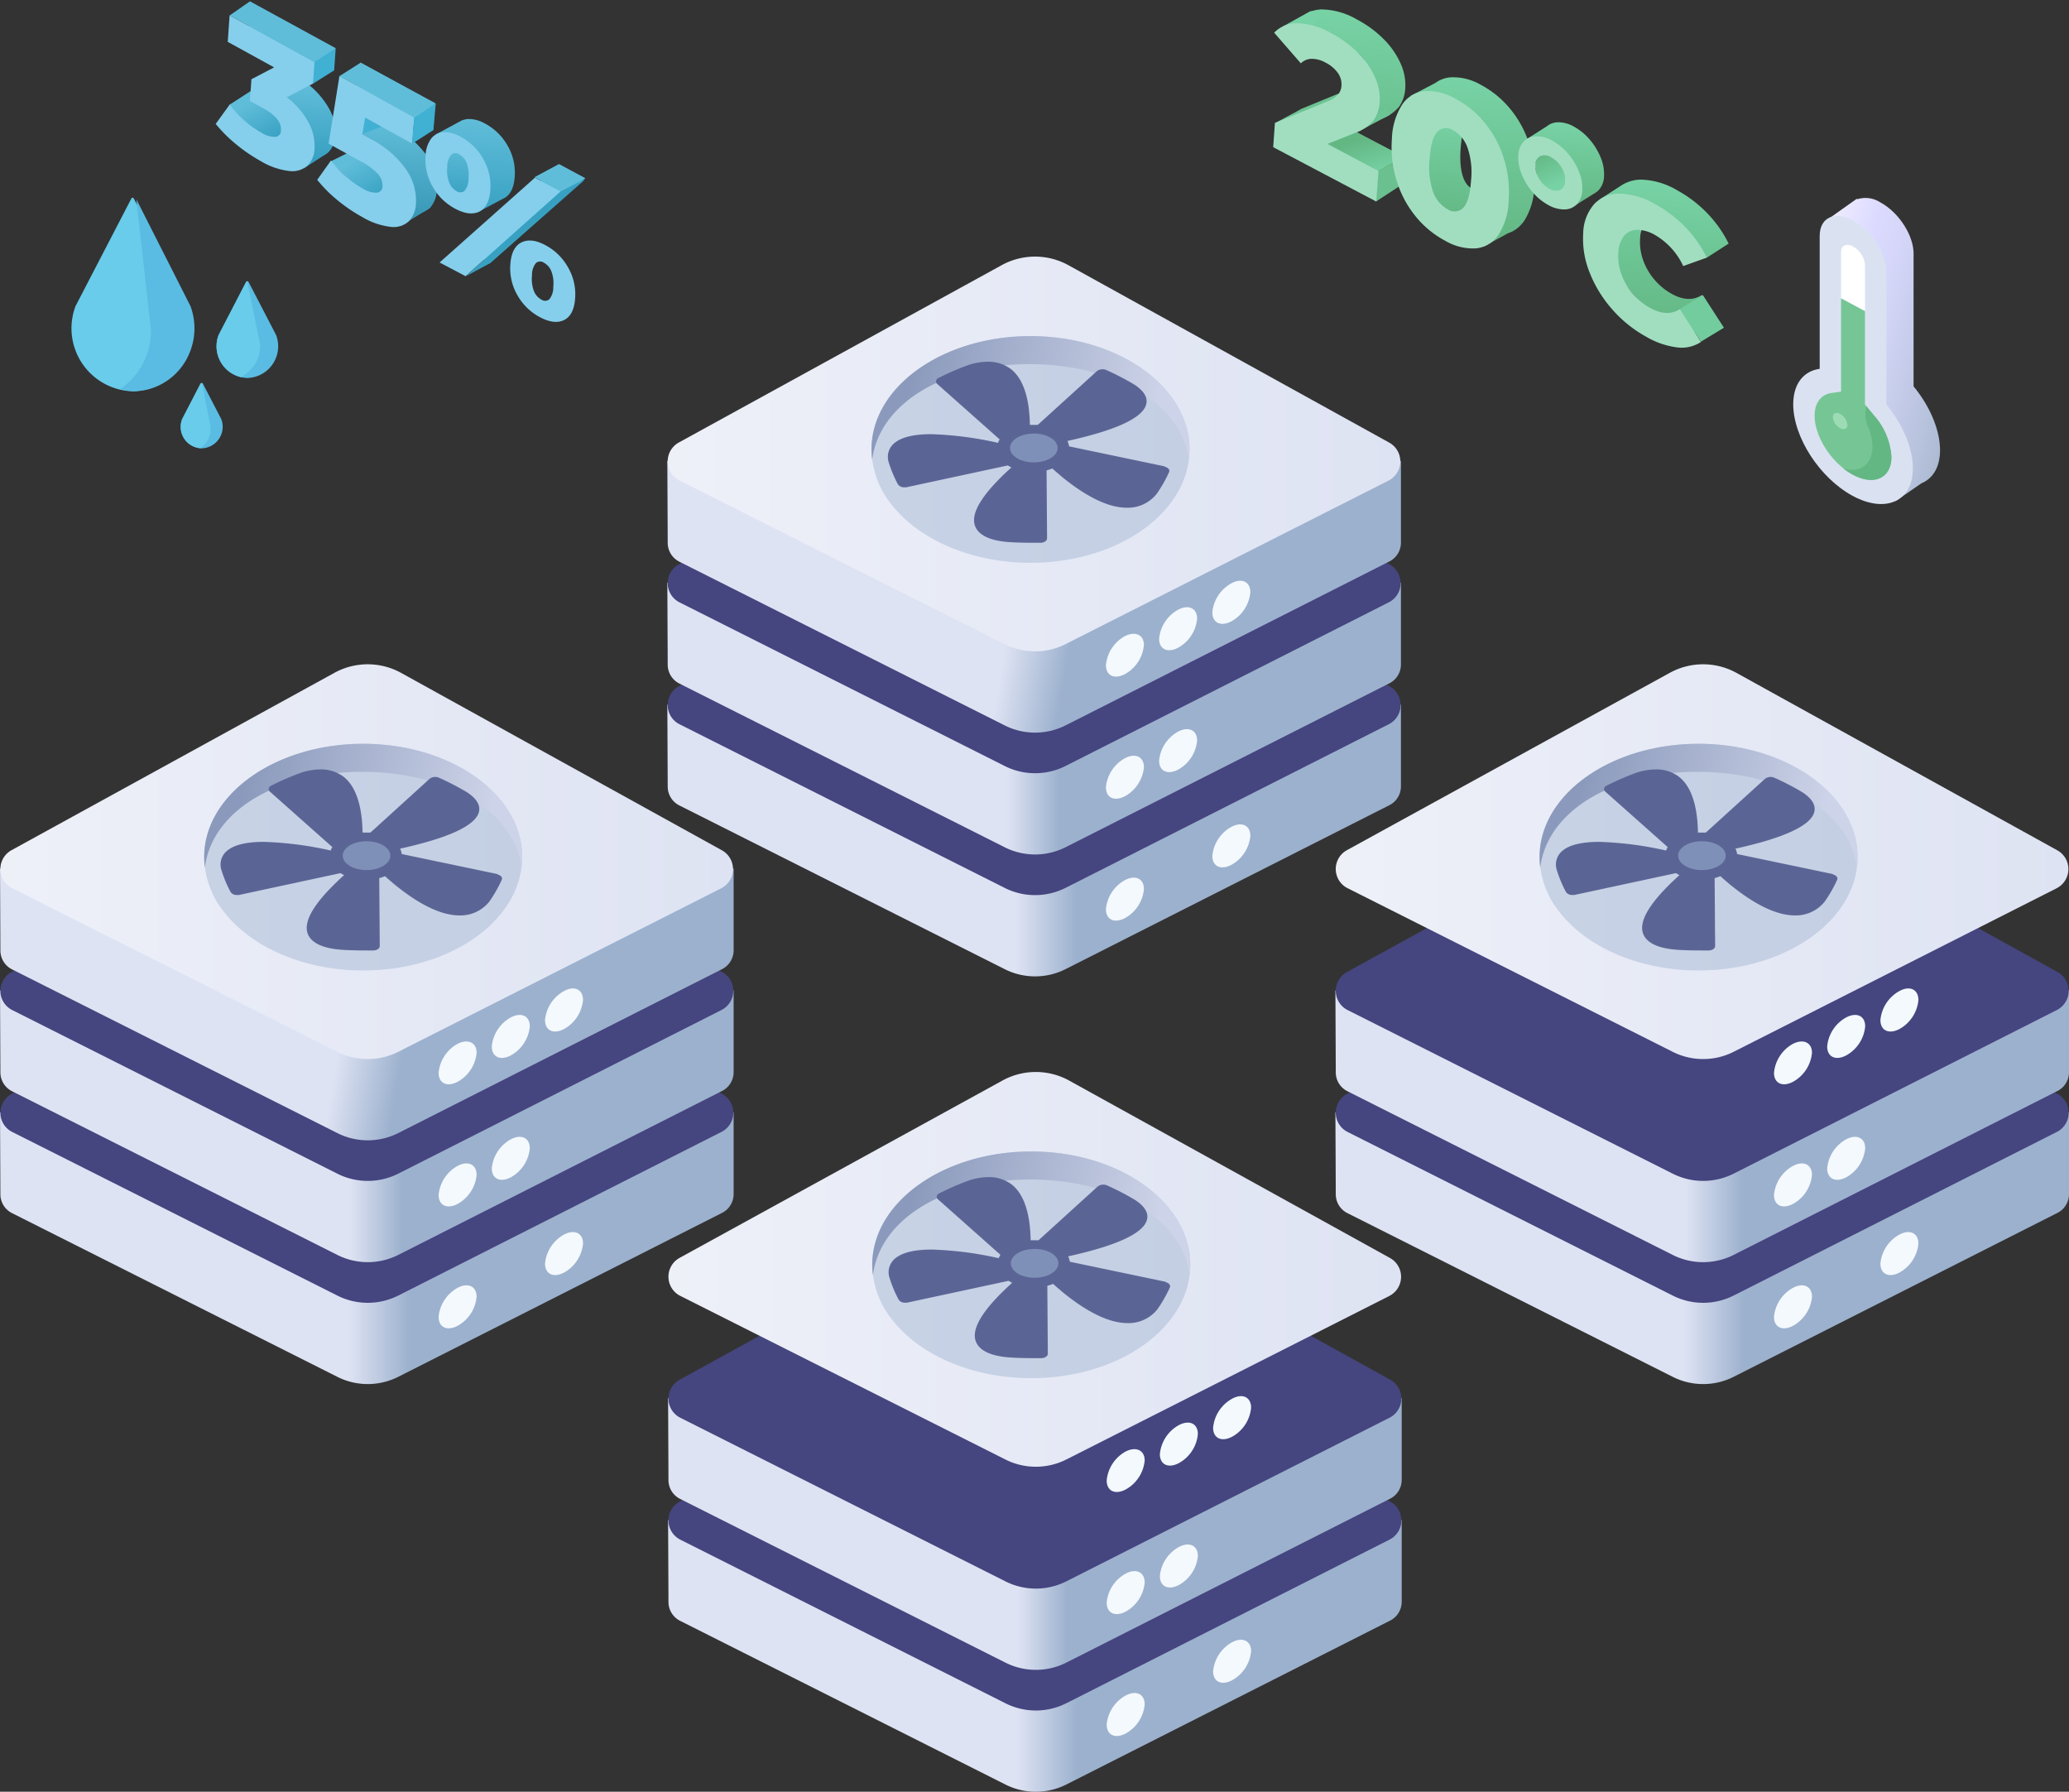 <svg xmlns="http://www.w3.org/2000/svg" xmlns:xlink="http://www.w3.org/1999/xlink" viewBox="0 0 420.746 364.315">
  <rect x="0" y="0" width="420.746" height="364.315" fill="#333333" stroke="none"/>
  <defs>
    <style>
      .cls-1 {
        fill: url(#linear-gradient);
      }

      .cls-2 {
        fill: #45457f;
      }

      .cls-3 {
        fill: url(#linear-gradient-2);
      }

      .cls-4 {
        fill: url(#linear-gradient-3);
      }

      .cls-5 {
        fill: url(#linear-gradient-4);
      }

      .cls-6 {
        fill: #f4f9fd;
      }

      .cls-7 {
        fill: #a7b8d5;
        opacity: 0.5;
      }

      .cls-8 {
        fill: url(#linear-gradient-5);
      }

      .cls-9 {
        fill: #5b6595;
      }

      .cls-10 {
        fill: #7f90b8;
      }

      .cls-11 {
        fill: url(#linear-gradient-7);
      }

      .cls-12 {
        fill: url(#linear-gradient-12);
      }

      .cls-13 {
        fill: url(#linear-gradient-17);
      }

      .cls-14 {
        fill: url(#linear-gradient-21);
      }

      .cls-15 {
        fill: #dae2f2;
      }

      .cls-16 {
        fill: #76c695;
      }

      .cls-17 {
        fill: #63b783;
      }

      .cls-18 {
        fill: #fff;
      }

      .cls-19 {
        fill: #9ddbb5;
      }

      .cls-20 {
        fill: url(#linear-gradient-22);
      }

      .cls-21 {
        fill: #77d2a5;
      }

      .cls-22 {
        fill: #6dc494;
      }

      .cls-23 {
        fill: #6ac08e;
      }

      .cls-24 {
        fill: url(#linear-gradient-24);
      }

      .cls-25 {
        fill: #a1dec0;
      }

      .cls-26 {
        fill: url(#linear-gradient-28);
      }

      .cls-27 {
        fill: #73cc9e;
      }

      .cls-28 {
        fill: #68ccea;
      }

      .cls-29 {
        fill: #5abce2;
      }

      .cls-30 {
        fill: #40b0d3;
      }

      .cls-31 {
        fill: url(#linear-gradient-29);
      }

      .cls-32 {
        fill: url(#linear-gradient-30);
      }

      .cls-33 {
        fill: url(#linear-gradient-31);
      }

      .cls-34 {
        fill: url(#linear-gradient-32);
      }

      .cls-35 {
        fill: #85cfec;
      }

      .cls-36 {
        fill: #60bdd9;
      }

      .cls-37 {
        fill: url(#linear-gradient-33);
      }

      .cls-38 {
        fill: #38a1c2;
      }
    </style>
    <linearGradient id="linear-gradient" x1="0.558" y1="1" x2="0.475" y2="1" gradientUnits="objectBoundingBox">
      <stop offset="0" stop-color="#9cb1ce"/>
      <stop offset="1" stop-color="#dee3f3"/>
    </linearGradient>
    <linearGradient id="linear-gradient-2" x1="0.463" y1="1" x2="0.588" y2="1" gradientUnits="objectBoundingBox">
      <stop offset="0" stop-color="#dee3f3"/>
      <stop offset="0.574" stop-color="#9cb1ce"/>
      <stop offset="1" stop-color="#9cb1ce"/>
    </linearGradient>
    <linearGradient id="linear-gradient-3" x1="0.572" y1="0.531" x2="0.483" y2="0.523" xlink:href="#linear-gradient"/>
    <linearGradient id="linear-gradient-4" x1="-0.196" y1="0.5" x2="1" y2="0.5" gradientUnits="objectBoundingBox">
      <stop offset="0" stop-color="#f1f3f9"/>
      <stop offset="1" stop-color="#dee3f3"/>
    </linearGradient>
    <linearGradient id="linear-gradient-5" x1="0.9" y1="0.575" x2="0.109" y2="0.5" gradientUnits="objectBoundingBox">
      <stop offset="0" stop-color="#cdd3e8"/>
      <stop offset="1" stop-color="#8b9abc"/>
    </linearGradient>
    <linearGradient id="linear-gradient-7" x1="0.477" y1="1" x2="0.588" y2="1" gradientUnits="objectBoundingBox">
      <stop offset="0" stop-color="#dee3f3"/>
      <stop offset="0.71" stop-color="#9cb1ce"/>
      <stop offset="1" stop-color="#9cb1ce"/>
    </linearGradient>
    <linearGradient id="linear-gradient-12" x1="0.477" y1="1" x2="0.549" y2="1" gradientUnits="objectBoundingBox">
      <stop offset="0" stop-color="#dee3f3"/>
      <stop offset="1" stop-color="#9cb1ce"/>
    </linearGradient>
    <linearGradient id="linear-gradient-17" x1="0.477" y1="1" x2="0.588" y2="1" gradientUnits="objectBoundingBox">
      <stop offset="0" stop-color="#dee3f3"/>
      <stop offset="0.61" stop-color="#9cb1ce"/>
      <stop offset="1" stop-color="#9cb1ce"/>
    </linearGradient>
    <linearGradient id="linear-gradient-21" x1="-0.088" y1="0.092" x2="1.088" y2="0.896" gradientUnits="objectBoundingBox">
      <stop offset="0" stop-color="#f6f2ff"/>
      <stop offset="0.31" stop-color="#dcdbff"/>
      <stop offset="0.5" stop-color="#d2d4f6"/>
      <stop offset="0.82" stop-color="#b7c2dc"/>
      <stop offset="1" stop-color="#a6b6cc"/>
    </linearGradient>
    <linearGradient id="linear-gradient-22" x1="0.5" x2="0.5" y2="1" gradientUnits="objectBoundingBox">
      <stop offset="0" stop-color="#77d2a5"/>
      <stop offset="1" stop-color="#63b783"/>
    </linearGradient>
    <linearGradient id="linear-gradient-24" x1="0.825" y1="1" x2="0.293" y2="0.336" xlink:href="#linear-gradient-22"/>
    <linearGradient id="linear-gradient-28" y1="0.722" x2="0.193" y2="0" xlink:href="#linear-gradient-22"/>
    <linearGradient id="linear-gradient-29" x1="0.274" y1="0.296" x2="0.841" y2="1" gradientUnits="objectBoundingBox">
      <stop offset="0" stop-color="#60bdd9"/>
      <stop offset="1" stop-color="#38a1c2"/>
    </linearGradient>
    <linearGradient id="linear-gradient-30" x1="0.5" x2="0.5" y2="1" gradientUnits="objectBoundingBox">
      <stop offset="0" stop-color="#60bdd9"/>
      <stop offset="1" stop-color="#329cbe"/>
    </linearGradient>
    <linearGradient id="linear-gradient-31" x1="0.262" y1="0.327" x2="0.872" y2="1" xlink:href="#linear-gradient-29"/>
    <linearGradient id="linear-gradient-32" x1="0.5" x2="0.5" y2="1" gradientUnits="objectBoundingBox">
      <stop offset="0" stop-color="#60bdd9"/>
      <stop offset="1" stop-color="#3394b2"/>
    </linearGradient>
    <linearGradient id="linear-gradient-33" x1="0.5" y1="0" x2="0.5" y2="1" xlink:href="#linear-gradient-29"/>
  </defs>
  <g id="Иллюстрация" transform="translate(-181.035 -3773.975)">
    <g id="_1" data-name="1" transform="translate(316.739 3826.151)">
      <g id="Group_3" data-name="Group 3" transform="translate(0 0)">
        <path id="Path_66" data-name="Path 66" class="cls-1" d="M335.707,442.5,297.145,462.02,270,475.761a13.766,13.766,0,0,1-12.414,0L191.479,442.5a4.292,4.292,0,0,1-2.4-3.82c0-1.524-.075-16.663-.075-16.663l68-23.337a14.067,14.067,0,0,1,13.584,0l67.6,23.326v16.62A4.292,4.292,0,0,1,335.707,442.5Z" transform="translate(-189 -330.89)"/>
        <path id="Path_67" data-name="Path 67" class="cls-2" d="M335.7,427.1l-65.709,33.262a13.766,13.766,0,0,1-12.414,0L191.473,427.1a4.367,4.367,0,0,1-.139-7.725L257,383.279a14.067,14.067,0,0,1,13.584,0l65.258,36.084a4.367,4.367,0,0,1-.139,7.736Z" transform="translate(-188.995 -332.014)"/>
        <path id="Path_68" data-name="Path 68" class="cls-3" d="M335.707,419.4,270,452.661a13.766,13.766,0,0,1-12.414,0L191.479,419.4a4.292,4.292,0,0,1-2.4-3.82c0-1.524-.075-16.663-.075-16.663l68-23.337a14.067,14.067,0,0,1,13.584,0l67.6,23.326v16.62A4.292,4.292,0,0,1,335.707,419.4Z" transform="translate(-189 -332.576)"/>
        <path id="Path_69" data-name="Path 69" class="cls-2" d="M335.7,404l-65.709,33.262a13.766,13.766,0,0,1-12.414,0L191.473,404a4.367,4.367,0,0,1-.139-7.725L257,360.179a14.067,14.067,0,0,1,13.584,0l65.258,36.084A4.367,4.367,0,0,1,335.7,404Z" transform="translate(-188.995 -333.7)"/>
        <path id="Path_70" data-name="Path 70" class="cls-4" d="M335.707,396.309,270,429.571a13.766,13.766,0,0,1-12.414,0l-66.106-33.262a4.292,4.292,0,0,1-2.4-3.82c0-1.524-.075-16.663-.075-16.663l68-23.337a14.067,14.067,0,0,1,13.584,0l67.6,23.326v16.62a4.292,4.292,0,0,1-2.479,3.873Z" transform="translate(-189 -334.261)"/>
        <path id="Path_71" data-name="Path 71" class="cls-5" d="M335.7,380.906l-65.709,33.262a13.766,13.766,0,0,1-12.414,0l-66.106-33.262a4.367,4.367,0,0,1-.139-7.725L257,337.118a14.067,14.067,0,0,1,13.541,0L335.8,373.2a4.367,4.367,0,0,1-.1,7.7Z" transform="translate(-188.995 -335.382)"/>
      </g>
      <g id="Group_2" data-name="Group 2" transform="translate(89.196 65.909)">
        <path id="Path_72" data-name="Path 72" class="cls-6" d="M279.855,409.156a7.511,7.511,0,0,1-3.863,5.9c-2.146,1.127-3.863.311-3.863-1.824a7.511,7.511,0,0,1,3.863-5.9C278.117,406.259,279.855,407.075,279.855,409.156Z" transform="translate(-272.13 -396.075)"/>
        <path id="Path_73" data-name="Path 73" class="cls-6" d="M289.935,404.159a7.511,7.511,0,0,1-3.863,5.9c-2.146,1.127-3.863.311-3.863-1.824a7.511,7.511,0,0,1,3.863-5.9C288.208,401.208,289.935,402.013,289.935,404.159Z" transform="translate(-271.394 -396.442)"/>
        <path id="Path_74" data-name="Path 74" class="cls-6" d="M300.025,399.16a7.511,7.511,0,0,1-3.863,5.9c-2.146,1.127-3.863.311-3.863-1.824a7.511,7.511,0,0,1,3.863-5.9C298.287,396.166,300.025,397.014,300.025,399.16Z" transform="translate(-270.658 -396.808)"/>
        <path id="Path_75" data-name="Path 75" class="cls-6" d="M279.855,432.3a7.511,7.511,0,0,1-3.863,5.9c-2.146,1.127-3.863.311-3.863-1.824a7.511,7.511,0,0,1,3.863-5.9C278.117,429.348,279.855,430.163,279.855,432.3Z" transform="translate(-272.13 -394.389)"/>
        <path id="Path_76" data-name="Path 76" class="cls-6" d="M289.935,427.258a7.511,7.511,0,0,1-3.863,5.9c-2.146,1.127-3.863.311-3.863-1.824a7.511,7.511,0,0,1,3.863-5.9C288.208,424.308,289.935,425.123,289.935,427.258Z" transform="translate(-271.394 -394.756)"/>
        <path id="Path_77" data-name="Path 77" class="cls-6" d="M279.855,455.4a7.511,7.511,0,0,1-3.863,5.9c-2.146,1.127-3.863.311-3.863-1.824a7.511,7.511,0,0,1,3.863-5.9C278.117,452.448,279.855,453.263,279.855,455.4Z" transform="translate(-272.13 -392.703)"/>
        <path id="Path_78" data-name="Path 78" class="cls-6" d="M300.025,445.309a7.511,7.511,0,0,1-3.863,5.9c-2.146,1.127-3.863.311-3.863-1.824a7.511,7.511,0,0,1,3.863-5.9C298.287,442.358,300.025,443.173,300.025,445.309Z" transform="translate(-270.658 -393.439)"/>
      </g>
      <g id="Group_1" data-name="Group 1" transform="translate(41.514 16.161)">
        <path id="Path_96" data-name="Path 96" class="cls-7" d="M100.927,35.7c0,5.336-2.549,10.253-6.819,14.162-5.916,5.412-15.142,8.883-25.509,8.883-12.193,0-22.827-4.813-28.315-11.917A18.071,18.071,0,0,1,36.27,35.7c0-12.726,14.476-23.045,32.338-23.045S100.927,22.97,100.927,35.7Z" transform="translate(-36.251 -12.65)"/>
        <path id="Path_97" data-name="Path 97" class="cls-8" d="M68.35,18.357c16.863,0,30.94,7.7,32.433,19.441a16.666,16.666,0,0,0,.143-2.1c0-12.726-14.476-23.045-32.338-23.045S36.25,22.97,36.25,35.7a16.661,16.661,0,0,0,.143,2.1C37.914,26.051,51.487,18.357,68.35,18.357Z" transform="translate(-36.25 -12.65)"/>
        <path id="Path_98" data-name="Path 98" class="cls-9" d="M96.1,39.416l-19.5-4.08a3.358,3.358,0,0,0-.333-1.094c.827-.181,1.674-.38,2.53-.59,7.761-1.9,12.231-4.052,13.316-6.353.7-1.531,0-3.053-2.226-4.518a54.218,54.218,0,0,0-5.707-2.958,1.9,1.9,0,0,0-1.9.209L70.243,30.97H68.636c-.057-4.023-.818-9.15-4.042-11.48a7.609,7.609,0,0,0-4.546-1.36h0a12.85,12.85,0,0,0-3.909.666,52.438,52.438,0,0,0-5.469,2.33l-.6.295a.818.818,0,0,0-.533.751.723.723,0,0,0,.266.485L62.492,33.928a3.738,3.738,0,0,0-.342.694,70.677,70.677,0,0,0-13.6-1.76c-3.367,0-5.811.552-7.267,1.655A3.624,3.624,0,0,0,39.9,38.484a25.318,25.318,0,0,0,1.9,4.575,1.455,1.455,0,0,0,1.284.6,2.007,2.007,0,0,0,.428,0l20.649-4.442a7.478,7.478,0,0,0,.723.409c-.713.637-1.465,1.332-2.188,2.064-4.556,4.527-6.249,7.97-5.031,10.234.808,1.512,2.787,2.454,5.868,2.8,1.6.181,4.109.219,5.944.219H70.8c.742,0,1.332-.409,1.332-.894l-.1-13.82a9.224,9.224,0,0,0,1.16-.39c.6.533,1.246,1.084,1.9,1.645,5.136,4.2,9.6,6.334,13.268,6.334a7.514,7.514,0,0,0,6.03-2.777,27.5,27.5,0,0,0,2.549-4.451c.219-.466-.181-.951-.885-1.1ZM69.292,38.179" transform="translate(-36.421 -12.918)"/>
        <path id="Path_99" data-name="Path 99" class="cls-10" d="M5.339.5c2.673,0,4.839,1.311,4.839,2.929S8.012,6.359,5.339,6.359.5,5.047.5,3.429,2.667.5,5.339.5Z" transform="translate(27.683 19.319)"/>
      </g>
    </g>
    <g id="_2" data-name="2" transform="translate(452.595 3909.046)">
      <g id="Group_3-2" data-name="Group 3" transform="translate(0 0)">
        <path id="Path_66-2" data-name="Path 66" class="cls-1" d="M335.707,442.5,270,475.761a13.766,13.766,0,0,1-12.414,0L191.479,442.5a4.292,4.292,0,0,1-2.4-3.82c0-1.524-.075-16.663-.075-16.663l68-23.337a14.067,14.067,0,0,1,13.584,0l67.6,23.326v16.62A4.292,4.292,0,0,1,335.707,442.5Z" transform="translate(-189 -330.89)"/>
        <path id="Path_67-2" data-name="Path 67" class="cls-2" d="M335.7,427.1l-65.709,33.262a13.766,13.766,0,0,1-12.414,0L191.473,427.1a4.367,4.367,0,0,1-.139-7.725L257,383.279a14.067,14.067,0,0,1,13.584,0l65.258,36.084a4.367,4.367,0,0,1-.139,7.736Z" transform="translate(-188.995 -332.014)"/>
        <path id="Path_68-2" data-name="Path 68" class="cls-11" d="M335.707,419.4,270,452.661a13.766,13.766,0,0,1-12.414,0L191.479,419.4a4.292,4.292,0,0,1-2.4-3.82c0-1.524-.075-16.663-.075-16.663l68-23.337a14.067,14.067,0,0,1,13.584,0l67.6,23.326v16.62A4.292,4.292,0,0,1,335.707,419.4Z" transform="translate(-189 -332.576)"/>
        <path id="Path_69-2" data-name="Path 69" class="cls-2" d="M335.7,404l-65.709,33.262a13.766,13.766,0,0,1-12.414,0L191.473,404a4.367,4.367,0,0,1-.139-7.725L257,360.179a14.067,14.067,0,0,1,13.584,0l65.258,36.084A4.367,4.367,0,0,1,335.7,404Z" transform="translate(-188.995 -333.7)"/>
        <path id="Path_70-2" data-name="Path 70" class="cls-4" d="M335.707,396.309,270,429.571a13.766,13.766,0,0,1-12.414,0l-66.106-33.262a4.292,4.292,0,0,1-2.4-3.82c0-1.524-.075-16.663-.075-16.663l68-23.337a14.067,14.067,0,0,1,13.584,0l67.6,23.326v16.62a4.292,4.292,0,0,1-2.479,3.873Z" transform="translate(-189 -334.261)"/>
        <path id="Path_71-2" data-name="Path 71" class="cls-5" d="M335.7,380.906l-65.709,33.262a13.766,13.766,0,0,1-12.414,0l-66.106-33.262a4.367,4.367,0,0,1-.139-7.725L257,337.118a14.067,14.067,0,0,1,13.541,0L335.8,373.2a4.367,4.367,0,0,1-.1,7.7Z" transform="translate(-188.995 -335.382)"/>
      </g>
      <g id="Group_2-2" data-name="Group 2" transform="translate(89.196 65.909)">
        <path id="Path_72-2" data-name="Path 72" class="cls-6" d="M279.855,409.156a7.511,7.511,0,0,1-3.863,5.9c-2.146,1.127-3.863.311-3.863-1.824a7.511,7.511,0,0,1,3.863-5.9C278.117,406.259,279.855,407.075,279.855,409.156Z" transform="translate(-272.13 -396.075)"/>
        <path id="Path_73-2" data-name="Path 73" class="cls-6" d="M289.935,404.159a7.511,7.511,0,0,1-3.863,5.9c-2.146,1.127-3.863.311-3.863-1.824a7.511,7.511,0,0,1,3.863-5.9C288.208,401.208,289.935,402.013,289.935,404.159Z" transform="translate(-271.394 -396.442)"/>
        <path id="Path_74-2" data-name="Path 74" class="cls-6" d="M300.025,399.16a7.511,7.511,0,0,1-3.863,5.9c-2.146,1.127-3.863.311-3.863-1.824a7.511,7.511,0,0,1,3.863-5.9C298.287,396.166,300.025,397.014,300.025,399.16Z" transform="translate(-270.658 -396.808)"/>
        <path id="Path_75-2" data-name="Path 75" class="cls-6" d="M279.855,432.3a7.511,7.511,0,0,1-3.863,5.9c-2.146,1.127-3.863.311-3.863-1.824a7.511,7.511,0,0,1,3.863-5.9C278.117,429.348,279.855,430.163,279.855,432.3Z" transform="translate(-272.13 -394.389)"/>
        <path id="Path_76-2" data-name="Path 76" class="cls-6" d="M289.935,427.258a7.511,7.511,0,0,1-3.863,5.9c-2.146,1.127-3.863.311-3.863-1.824a7.511,7.511,0,0,1,3.863-5.9C288.208,424.308,289.935,425.123,289.935,427.258Z" transform="translate(-271.394 -394.756)"/>
        <path id="Path_77-2" data-name="Path 77" class="cls-6" d="M279.855,455.4a7.511,7.511,0,0,1-3.863,5.9c-2.146,1.127-3.863.311-3.863-1.824a7.511,7.511,0,0,1,3.863-5.9C278.117,452.448,279.855,453.263,279.855,455.4Z" transform="translate(-272.13 -392.703)"/>
        <path id="Path_78-2" data-name="Path 78" class="cls-6" d="M300.025,445.309a7.511,7.511,0,0,1-3.863,5.9c-2.146,1.127-3.863.311-3.863-1.824a7.511,7.511,0,0,1,3.863-5.9C298.287,442.358,300.025,443.173,300.025,445.309Z" transform="translate(-270.658 -393.439)"/>
      </g>
      <g id="Group_1-2" data-name="Group 1" transform="translate(41.514 16.161)">
        <path id="Path_96-2" data-name="Path 96" class="cls-7" d="M100.927,35.7c0,5.336-2.549,10.253-6.819,14.162-5.916,5.412-15.142,8.883-25.509,8.883-12.193,0-22.827-4.813-28.315-11.917A18.071,18.071,0,0,1,36.27,35.7c0-12.726,14.476-23.045,32.338-23.045S100.927,22.97,100.927,35.7Z" transform="translate(-36.251 -12.65)"/>
        <path id="Path_97-2" data-name="Path 97" class="cls-8" d="M68.35,18.357c16.863,0,30.94,7.7,32.433,19.441a16.666,16.666,0,0,0,.143-2.1c0-12.726-14.476-23.045-32.338-23.045S36.25,22.97,36.25,35.7a16.661,16.661,0,0,0,.143,2.1C37.914,26.051,51.487,18.357,68.35,18.357Z" transform="translate(-36.25 -12.65)"/>
        <path id="Path_98-2" data-name="Path 98" class="cls-9" d="M96.1,39.416l-19.5-4.08a3.358,3.358,0,0,0-.333-1.094c.827-.181,1.674-.38,2.53-.59,7.761-1.9,12.231-4.052,13.316-6.353.7-1.531,0-3.053-2.226-4.518a54.218,54.218,0,0,0-5.707-2.958,1.9,1.9,0,0,0-1.9.209L70.243,30.97H68.636c-.057-4.023-.818-9.15-4.042-11.48a7.609,7.609,0,0,0-4.546-1.36h0a12.85,12.85,0,0,0-3.909.666,52.438,52.438,0,0,0-5.469,2.33l-.6.295a.818.818,0,0,0-.533.751.723.723,0,0,0,.266.485L62.492,33.928a3.738,3.738,0,0,0-.342.694,70.677,70.677,0,0,0-13.6-1.76c-3.367,0-5.811.552-7.267,1.655A3.624,3.624,0,0,0,39.9,38.484a25.318,25.318,0,0,0,1.9,4.575,1.455,1.455,0,0,0,1.284.6,2.007,2.007,0,0,0,.428,0l20.649-4.442a7.478,7.478,0,0,0,.723.409c-.713.637-1.465,1.332-2.188,2.064-4.556,4.527-6.249,7.97-5.031,10.234.808,1.512,2.787,2.454,5.868,2.8,1.6.181,4.109.219,5.944.219H70.8c.742,0,1.332-.409,1.332-.894l-.1-13.82a9.224,9.224,0,0,0,1.16-.39c.6.533,1.246,1.084,1.9,1.645,5.136,4.2,9.6,6.334,13.268,6.334a7.514,7.514,0,0,0,6.03-2.777,27.5,27.5,0,0,0,2.549-4.451c.219-.466-.181-.951-.885-1.1ZM69.292,38.179" transform="translate(-36.421 -12.918)"/>
        <path id="Path_99-2" data-name="Path 99" class="cls-10" d="M5.339.5c2.673,0,4.839,1.311,4.839,2.929S8.012,6.359,5.339,6.359.5,5.047.5,3.429,2.667.5,5.339.5Z" transform="translate(27.683 19.319)"/>
      </g>
    </g>
    <g id="_3" data-name="3" transform="translate(181.035 3909.046)">
      <g id="Group_3-3" data-name="Group 3" transform="translate(0 0)">
        <path id="Path_66-3" data-name="Path 66" class="cls-1" d="M335.707,442.5,270,475.761a13.766,13.766,0,0,1-12.414,0L191.479,442.5a4.292,4.292,0,0,1-2.4-3.82c0-1.524-.075-16.663-.075-16.663l68-23.337a14.067,14.067,0,0,1,13.584,0l67.6,23.326v16.62A4.292,4.292,0,0,1,335.707,442.5Z" transform="translate(-189 -330.89)"/>
        <path id="Path_67-3" data-name="Path 67" class="cls-2" d="M335.7,427.1l-65.709,33.262a13.766,13.766,0,0,1-12.414,0L191.473,427.1a4.367,4.367,0,0,1-.139-7.725L257,383.279a14.067,14.067,0,0,1,13.584,0l65.258,36.084a4.367,4.367,0,0,1-.139,7.736Z" transform="translate(-188.995 -332.014)"/>
        <path id="Path_68-3" data-name="Path 68" class="cls-12" d="M335.707,419.4,270,452.661a13.766,13.766,0,0,1-12.414,0L191.479,419.4a4.292,4.292,0,0,1-2.4-3.82c0-1.524-.075-16.663-.075-16.663l68-23.337a14.067,14.067,0,0,1,13.584,0l67.6,23.326v16.62A4.292,4.292,0,0,1,335.707,419.4Z" transform="translate(-189 -332.576)"/>
        <path id="Path_69-3" data-name="Path 69" class="cls-2" d="M335.7,404l-65.709,33.262a13.766,13.766,0,0,1-12.414,0L191.473,404a4.367,4.367,0,0,1-.139-7.725L257,360.179a14.067,14.067,0,0,1,13.584,0l65.258,36.084A4.367,4.367,0,0,1,335.7,404Z" transform="translate(-188.995 -333.7)"/>
        <path id="Path_70-3" data-name="Path 70" class="cls-4" d="M335.707,396.309,270,429.571a13.766,13.766,0,0,1-12.414,0l-66.106-33.262a4.292,4.292,0,0,1-2.4-3.82c0-1.524-.075-16.663-.075-16.663l68-23.337a14.067,14.067,0,0,1,13.584,0l67.6,23.326v16.62a4.292,4.292,0,0,1-2.479,3.873Z" transform="translate(-189 -334.261)"/>
        <path id="Path_71-3" data-name="Path 71" class="cls-5" d="M335.7,380.906l-65.709,33.262a13.766,13.766,0,0,1-12.414,0l-66.106-33.262a4.367,4.367,0,0,1-.139-7.725L257,337.118a14.067,14.067,0,0,1,13.541,0L335.8,373.2a4.367,4.367,0,0,1-.1,7.7Z" transform="translate(-188.995 -335.382)"/>
      </g>
      <g id="Group_2-3" data-name="Group 2" transform="translate(89.196 65.909)">
        <path id="Path_72-3" data-name="Path 72" class="cls-6" d="M279.855,409.156a7.511,7.511,0,0,1-3.863,5.9c-2.146,1.127-3.863.311-3.863-1.824a7.511,7.511,0,0,1,3.863-5.9C278.117,406.259,279.855,407.075,279.855,409.156Z" transform="translate(-272.13 -396.075)"/>
        <path id="Path_73-3" data-name="Path 73" class="cls-6" d="M289.935,404.159a7.511,7.511,0,0,1-3.863,5.9c-2.146,1.127-3.863.311-3.863-1.824a7.511,7.511,0,0,1,3.863-5.9C288.208,401.208,289.935,402.013,289.935,404.159Z" transform="translate(-271.394 -396.442)"/>
        <path id="Path_74-3" data-name="Path 74" class="cls-6" d="M300.025,399.16a7.511,7.511,0,0,1-3.863,5.9c-2.146,1.127-3.863.311-3.863-1.824a7.511,7.511,0,0,1,3.863-5.9C298.287,396.166,300.025,397.014,300.025,399.16Z" transform="translate(-270.658 -396.808)"/>
        <path id="Path_75-3" data-name="Path 75" class="cls-6" d="M279.855,432.3a7.511,7.511,0,0,1-3.863,5.9c-2.146,1.127-3.863.311-3.863-1.824a7.511,7.511,0,0,1,3.863-5.9C278.117,429.348,279.855,430.163,279.855,432.3Z" transform="translate(-272.13 -394.389)"/>
        <path id="Path_76-3" data-name="Path 76" class="cls-6" d="M289.935,427.258a7.511,7.511,0,0,1-3.863,5.9c-2.146,1.127-3.863.311-3.863-1.824a7.511,7.511,0,0,1,3.863-5.9C288.208,424.308,289.935,425.123,289.935,427.258Z" transform="translate(-271.394 -394.756)"/>
        <path id="Path_77-3" data-name="Path 77" class="cls-6" d="M279.855,455.4a7.511,7.511,0,0,1-3.863,5.9c-2.146,1.127-3.863.311-3.863-1.824a7.511,7.511,0,0,1,3.863-5.9C278.117,452.448,279.855,453.263,279.855,455.4Z" transform="translate(-272.13 -392.703)"/>
        <path id="Path_78-3" data-name="Path 78" class="cls-6" d="M300.025,445.309a7.511,7.511,0,0,1-3.863,5.9c-2.146,1.127-3.863.311-3.863-1.824a7.511,7.511,0,0,1,3.863-5.9C298.287,442.358,300.025,443.173,300.025,445.309Z" transform="translate(-270.658 -393.439)"/>
      </g>
      <g id="Group_1-3" data-name="Group 1" transform="translate(41.514 16.161)">
        <path id="Path_96-3" data-name="Path 96" class="cls-7" d="M100.927,35.7c0,5.336-2.549,10.253-6.819,14.162-5.916,5.412-15.142,8.883-25.509,8.883-12.193,0-22.827-4.813-28.315-11.917A18.071,18.071,0,0,1,36.27,35.7c0-12.726,14.476-23.045,32.338-23.045S100.927,22.97,100.927,35.7Z" transform="translate(-36.251 -12.65)"/>
        <path id="Path_97-3" data-name="Path 97" class="cls-8" d="M68.35,18.357c16.863,0,30.94,7.7,32.433,19.441a16.666,16.666,0,0,0,.143-2.1c0-12.726-14.476-23.045-32.338-23.045S36.25,22.97,36.25,35.7a16.661,16.661,0,0,0,.143,2.1C37.914,26.051,51.487,18.357,68.35,18.357Z" transform="translate(-36.25 -12.65)"/>
        <path id="Path_98-3" data-name="Path 98" class="cls-9" d="M96.1,39.416l-19.5-4.08a3.358,3.358,0,0,0-.333-1.094c.827-.181,1.674-.38,2.53-.59,7.761-1.9,12.231-4.052,13.316-6.353.7-1.531,0-3.053-2.226-4.518a54.218,54.218,0,0,0-5.707-2.958,1.9,1.9,0,0,0-1.9.209L70.243,30.97H68.636c-.057-4.023-.818-9.15-4.042-11.48a7.609,7.609,0,0,0-4.546-1.36h0a12.85,12.85,0,0,0-3.909.666,52.438,52.438,0,0,0-5.469,2.33l-.6.295a.818.818,0,0,0-.533.751.723.723,0,0,0,.266.485L62.492,33.928a3.738,3.738,0,0,0-.342.694,70.677,70.677,0,0,0-13.6-1.76c-3.367,0-5.811.552-7.267,1.655A3.624,3.624,0,0,0,39.9,38.484a25.318,25.318,0,0,0,1.9,4.575,1.455,1.455,0,0,0,1.284.6,2.007,2.007,0,0,0,.428,0l20.649-4.442a7.478,7.478,0,0,0,.723.409c-.713.637-1.465,1.332-2.188,2.064-4.556,4.527-6.249,7.97-5.031,10.234.808,1.512,2.787,2.454,5.868,2.8,1.6.181,4.109.219,5.944.219H70.8c.742,0,1.332-.409,1.332-.894l-.1-13.82a9.224,9.224,0,0,0,1.16-.39c.6.533,1.246,1.084,1.9,1.645,5.136,4.2,9.6,6.334,13.268,6.334a7.514,7.514,0,0,0,6.03-2.777,27.5,27.5,0,0,0,2.549-4.451c.219-.466-.181-.951-.885-1.1ZM69.292,38.179" transform="translate(-36.421 -12.918)"/>
        <path id="Path_99-3" data-name="Path 99" class="cls-10" d="M5.339.5c2.673,0,4.839,1.311,4.839,2.929S8.012,6.359,5.339,6.359.5,5.047.5,3.429,2.667.5,5.339.5Z" transform="translate(27.683 19.319)"/>
      </g>
    </g>
    <g id="_4" data-name="4" transform="translate(316.893 3991.941)">
      <g id="Group_3-4" data-name="Group 3" transform="translate(0 0)">
        <path id="Path_66-4" data-name="Path 66" class="cls-1" d="M335.707,442.5,270,475.761a13.766,13.766,0,0,1-12.414,0L191.479,442.5a4.292,4.292,0,0,1-2.4-3.82c0-1.524-.075-16.663-.075-16.663l68-23.337a14.067,14.067,0,0,1,13.584,0l67.6,23.326v16.62A4.292,4.292,0,0,1,335.707,442.5Z" transform="translate(-189 -330.89)"/>
        <path id="Path_67-4" data-name="Path 67" class="cls-2" d="M335.7,427.1l-65.709,33.262a13.766,13.766,0,0,1-12.414,0L191.473,427.1a4.367,4.367,0,0,1-.139-7.725L257,383.279a14.067,14.067,0,0,1,13.584,0l65.258,36.084a4.367,4.367,0,0,1-.139,7.736Z" transform="translate(-188.995 -332.014)"/>
        <path id="Path_68-4" data-name="Path 68" class="cls-13" d="M335.707,419.4,270,452.661a13.766,13.766,0,0,1-12.414,0L191.479,419.4a4.292,4.292,0,0,1-2.4-3.82c0-1.524-.075-16.663-.075-16.663l68-23.337a14.067,14.067,0,0,1,13.584,0l67.6,23.326v16.62A4.292,4.292,0,0,1,335.707,419.4Z" transform="translate(-189 -332.576)"/>
        <path id="Path_69-4" data-name="Path 69" class="cls-2" d="M335.7,404l-65.709,33.262a13.766,13.766,0,0,1-12.414,0L191.473,404a4.367,4.367,0,0,1-.139-7.725L257,360.179a14.067,14.067,0,0,1,13.584,0l65.258,36.084A4.367,4.367,0,0,1,335.7,404Z" transform="translate(-188.995 -333.7)"/>
        <path id="Path_70-4" data-name="Path 70" class="cls-4" d="M335.707,396.309,270,429.571a13.766,13.766,0,0,1-12.414,0l-66.106-33.262a4.292,4.292,0,0,1-2.4-3.82c0-1.524-.075-16.663-.075-16.663l68-23.337a14.067,14.067,0,0,1,13.584,0l67.6,23.326v16.62a4.292,4.292,0,0,1-2.479,3.873Z" transform="translate(-189 -334.261)"/>
        <path id="Path_71-4" data-name="Path 71" class="cls-5" d="M335.7,380.906l-65.709,33.262a13.766,13.766,0,0,1-12.414,0l-66.106-33.262a4.367,4.367,0,0,1-.139-7.725L257,337.118a14.067,14.067,0,0,1,13.541,0L335.8,373.2a4.367,4.367,0,0,1-.1,7.7Z" transform="translate(-188.995 -335.382)"/>
      </g>
      <g id="Group_2-4" data-name="Group 2" transform="translate(89.196 65.909)">
        <path id="Path_72-4" data-name="Path 72" class="cls-6" d="M279.855,409.156a7.511,7.511,0,0,1-3.863,5.9c-2.146,1.127-3.863.311-3.863-1.824a7.511,7.511,0,0,1,3.863-5.9C278.117,406.259,279.855,407.075,279.855,409.156Z" transform="translate(-272.13 -396.075)"/>
        <path id="Path_73-4" data-name="Path 73" class="cls-6" d="M289.935,404.159a7.511,7.511,0,0,1-3.863,5.9c-2.146,1.127-3.863.311-3.863-1.824a7.511,7.511,0,0,1,3.863-5.9C288.208,401.208,289.935,402.013,289.935,404.159Z" transform="translate(-271.394 -396.442)"/>
        <path id="Path_74-4" data-name="Path 74" class="cls-6" d="M300.025,399.16a7.511,7.511,0,0,1-3.863,5.9c-2.146,1.127-3.863.311-3.863-1.824a7.511,7.511,0,0,1,3.863-5.9C298.287,396.166,300.025,397.014,300.025,399.16Z" transform="translate(-270.658 -396.808)"/>
        <path id="Path_75-4" data-name="Path 75" class="cls-6" d="M279.855,432.3a7.511,7.511,0,0,1-3.863,5.9c-2.146,1.127-3.863.311-3.863-1.824a7.511,7.511,0,0,1,3.863-5.9C278.117,429.348,279.855,430.163,279.855,432.3Z" transform="translate(-272.13 -394.389)"/>
        <path id="Path_76-4" data-name="Path 76" class="cls-6" d="M289.935,427.258a7.511,7.511,0,0,1-3.863,5.9c-2.146,1.127-3.863.311-3.863-1.824a7.511,7.511,0,0,1,3.863-5.9C288.208,424.308,289.935,425.123,289.935,427.258Z" transform="translate(-271.394 -394.756)"/>
        <path id="Path_77-4" data-name="Path 77" class="cls-6" d="M279.855,455.4a7.511,7.511,0,0,1-3.863,5.9c-2.146,1.127-3.863.311-3.863-1.824a7.511,7.511,0,0,1,3.863-5.9C278.117,452.448,279.855,453.263,279.855,455.4Z" transform="translate(-272.13 -392.703)"/>
        <path id="Path_78-4" data-name="Path 78" class="cls-6" d="M300.025,445.309a7.511,7.511,0,0,1-3.863,5.9c-2.146,1.127-3.863.311-3.863-1.824a7.511,7.511,0,0,1,3.863-5.9C298.287,442.358,300.025,443.173,300.025,445.309Z" transform="translate(-270.658 -393.439)"/>
      </g>
      <g id="Group_1-4" data-name="Group 1" transform="translate(41.514 16.161)">
        <path id="Path_96-4" data-name="Path 96" class="cls-7" d="M100.927,35.7c0,5.336-2.549,10.253-6.819,14.162-5.916,5.412-15.142,8.883-25.509,8.883-12.193,0-22.827-4.813-28.315-11.917A18.071,18.071,0,0,1,36.27,35.7c0-12.726,14.476-23.045,32.338-23.045S100.927,22.97,100.927,35.7Z" transform="translate(-36.251 -12.65)"/>
        <path id="Path_97-4" data-name="Path 97" class="cls-8" d="M68.35,18.357c16.863,0,30.94,7.7,32.433,19.441a16.666,16.666,0,0,0,.143-2.1c0-12.726-14.476-23.045-32.338-23.045S36.25,22.97,36.25,35.7a16.661,16.661,0,0,0,.143,2.1C37.914,26.051,51.487,18.357,68.35,18.357Z" transform="translate(-36.25 -12.65)"/>
        <path id="Path_98-4" data-name="Path 98" class="cls-9" d="M96.1,39.416l-19.5-4.08a3.358,3.358,0,0,0-.333-1.094c.827-.181,1.674-.38,2.53-.59,7.761-1.9,12.231-4.052,13.316-6.353.7-1.531,0-3.053-2.226-4.518a54.218,54.218,0,0,0-5.707-2.958,1.9,1.9,0,0,0-1.9.209L70.243,30.97H68.636c-.057-4.023-.818-9.15-4.042-11.48a7.609,7.609,0,0,0-4.546-1.36h0a12.85,12.85,0,0,0-3.909.666,52.438,52.438,0,0,0-5.469,2.33l-.6.295a.818.818,0,0,0-.533.751.723.723,0,0,0,.266.485L62.492,33.928a3.738,3.738,0,0,0-.342.694,70.677,70.677,0,0,0-13.6-1.76c-3.367,0-5.811.552-7.267,1.655A3.624,3.624,0,0,0,39.9,38.484a25.318,25.318,0,0,0,1.9,4.575,1.455,1.455,0,0,0,1.284.6,2.007,2.007,0,0,0,.428,0l20.649-4.442a7.478,7.478,0,0,0,.723.409c-.713.637-1.465,1.332-2.188,2.064-4.556,4.527-6.249,7.97-5.031,10.234.808,1.512,2.787,2.454,5.868,2.8,1.6.181,4.109.219,5.944.219H70.8c.742,0,1.332-.409,1.332-.894l-.1-13.82a9.224,9.224,0,0,0,1.16-.39c.6.533,1.246,1.084,1.9,1.645,5.136,4.2,9.6,6.334,13.268,6.334a7.514,7.514,0,0,0,6.03-2.777,27.5,27.5,0,0,0,2.549-4.451c.219-.466-.181-.951-.885-1.1ZM69.292,38.179" transform="translate(-36.421 -12.918)"/>
        <path id="Path_99-4" data-name="Path 99" class="cls-10" d="M5.339.5c2.673,0,4.839,1.311,4.839,2.929S8.012,6.359,5.339,6.359.5,5.047.5,3.429,2.667.5,5.339.5Z" transform="translate(27.683 19.319)"/>
      </g>
    </g>
    <g id="Температура" transform="translate(545.702 3814.205)">
      <path id="Path_806" data-name="Path 806" class="cls-14" d="M39.324,51.327c0-4.209-2.13-9.066-5.381-12.991V11.314C33.932,7.57,30.9,2.911,27.162.907a5.534,5.534,0,0,0-4.68-.623L22.408.177,15.8,4.872l2.558,3.6,2.02-1.434V31.075C17.134,31.521,15,34.083,15,38.288c0,6.674,5.377,14.97,12.037,18.6A15.736,15.736,0,0,0,29.285,57.9l-1.106.737,2.093,3.033,5.244-3.619C37.85,57.095,39.324,54.762,39.324,51.327Z" transform="translate(-9.472 0)"/>
      <path id="Path_807" data-name="Path 807" class="cls-15" d="M5.381,41.06V14.038c0-3.744,3.033-5.16,6.778-3.147h0c3.741,2,6.774,6.663,6.774,10.408V48.312c3.251,3.932,5.392,8.79,5.392,13,0,6.715-5.558,9.214-12.276,5.561C5.377,63.242,0,54.946,0,48.272,0,44.067,2.134,41.505,5.381,41.06Z" transform="translate(0 -6.298)"/>
      <path id="Path_808" data-name="Path 808" class="cls-16" d="M19.607,91.246c4.3,2.307,7.809.678,7.809-3.626a13.919,13.919,0,0,0-3.461-8.34l-1.924-2.314V57.956L17.171,55.35V74.356l-1.92.262c-2.167.3-3.461,2.031-3.461,4.633C11.79,83.558,15.295,88.939,19.607,91.246Z" transform="translate(-7.445 -34.951)"/>
      <path id="Path_809" data-name="Path 809" class="cls-17" d="M33.618,123.215a11.056,11.056,0,0,0-.918-4.161A6.07,6.07,0,0,1,32.395,115l1.625,1.964a13.919,13.919,0,0,1,3.461,8.34c0,4.3-3.5,5.934-7.809,3.626a13.1,13.1,0,0,1-1.931-1.275C31.116,128.581,33.618,126.856,33.618,123.215Z" transform="translate(-17.517 -72.617)"/>
      <path id="Path_810" data-name="Path 810" class="cls-18" d="M28.826,26.289h0a4.808,4.808,0,0,1,2.429,3.733V39.4L26.39,36.793V27.417C26.39,26.076,27.477,25.571,28.826,26.289Z" transform="translate(-16.664 -16.394)"/>
      <path id="Path_811" data-name="Path 811" class="cls-19" d="M23.364,118.834c-.807-.431-1.474-.129-1.474.678a2.871,2.871,0,0,0,1.474,2.241c.807.431,1.474.129,1.474-.678A2.871,2.871,0,0,0,23.364,118.834Z" transform="translate(-13.823 -74.914)"/>
      <g id="Цифры" transform="translate(-109.603 -39.005)">
        <g id="Слой_6" data-name="Слой 6" transform="matrix(0.998, 0.07, -0.07, 0.998, 4.43, 0)">
          <path id="Path_907" data-name="Path 907" class="cls-20" d="M23.114,28.817v6.245L1.432,25.5V20.566l10.411-5.15a5.227,5.227,0,0,0,2.029-1.553,3.24,3.24,0,0,0,.526-1.821,3.976,3.976,0,0,0-.916-2.513A6.821,6.821,0,0,0,10.816,7.6,5.711,5.711,0,0,0,7.971,7.04,3.158,3.158,0,0,0,5.842,8.111L0,2.271A6.335,6.335,0,0,1,4.574.031a14.585,14.585,0,0,1,6.963,1.521,22.332,22.332,0,0,1,5.629,3.516,16.619,16.619,0,0,1,3.819,4.65A10.587,10.587,0,0,1,22.369,14.8a7.187,7.187,0,0,1-.976,3.847,8.582,8.582,0,0,1-3.761,2.895L12.369,24.08Z" transform="translate(5 0)"/>
          <path id="Union_3" data-name="Union 3" class="cls-20" d="M17.609,32.416l1.053-1.053.009-.007a12.842,12.842,0,0,1-4.552-1.183A19.616,19.616,0,0,1,7.75,25.653a21.336,21.336,0,0,1-4.355-6.916,22.814,22.814,0,0,1-1.579-8.471,16.044,16.044,0,0,1,.836-5.532L0,4.441,4.83,1.464A5.841,5.841,0,0,1,6.384.506L6.395.5h0A6.323,6.323,0,0,1,7.75.113a11.161,11.161,0,0,1,6.366,1.1,19.521,19.521,0,0,1,6.316,4.5,21.352,21.352,0,0,1,4.356,6.916A22.829,22.829,0,0,1,26.366,21.1a13.561,13.561,0,0,1-1.579,7.084,7.29,7.29,0,0,1-1.2,1.5h0l-.01.007a5.893,5.893,0,0,1-1.874,1.2l-4.793,3.075ZM10.919,8.181Q9.745,9.6,9.732,13.76a15.524,15.524,0,0,0,1.174,6.624,6.525,6.525,0,0,0,3.2,3.342,2.442,2.442,0,0,0,3.164-.532l.007,0q1.174-1.411,1.174-5.59a21.783,21.783,0,0,0-.278-3.658l-3.461-2.055-2.4-4.552A2.243,2.243,0,0,0,10.919,8.181Z" transform="translate(28.567 11.872)"/>
          <path id="Path_909" data-name="Path 909" class="cls-21" d="M5.263.526,0,3.947l5.526.263L7.369,1.579,7.632,0Z" transform="translate(1.7 0.076)"/>
          <path id="Path_910" data-name="Path 910" class="cls-22" d="M0,3.158,5,0,6.316,1.053,5.79,2.368Z" transform="translate(1.437 20.603)"/>
          <path id="Path_911" data-name="Path 911" class="cls-23" d="M0,9.737,5.1,5.869,6.579,0,0,3.421Z" transform="translate(23.017 28.498)"/>
          <path id="Path_912" data-name="Path 912" class="cls-22" d="M.174,4.337,5.34,1.116,4.474,0,1.053,2.368,0,3.684Z" transform="translate(19.332 19.287)"/>
          <path id="Path_913" data-name="Path 913" class="cls-24" d="M0,3.421,10.527,8.158,15.79,4.737l-2.65-.784L3.947,0Z" transform="translate(12.49 23.761)"/>
          <path id="Path_917" data-name="Path 917" class="cls-20" d="M6.892,2.674s1.178-.705,1.09,0c-.21,1.655-.738,7.336,1.046,10.27,2.282,3.753,6.073,0,6.073,0L8.158,21.316l-5-2.105L.526,15,0,7.105,2.368,0Z" transform="translate(31.704 19.814)"/>
          <path id="Path_918" data-name="Path 918" class="cls-25" d="M23.114,28.817v6.245L1.432,25.5V20.567l10.411-5.15a5.227,5.227,0,0,0,2.029-1.553,3.24,3.24,0,0,0,.526-1.821,3.976,3.976,0,0,0-.916-2.513A6.821,6.821,0,0,0,10.816,7.6,5.711,5.711,0,0,0,7.971,7.04,3.158,3.158,0,0,0,5.842,8.111L0,2.272A6.347,6.347,0,0,1,4.574.032a14.544,14.544,0,0,1,6.963,1.521,22.332,22.332,0,0,1,5.629,3.516,16.619,16.619,0,0,1,3.819,4.65A10.587,10.587,0,0,1,22.369,14.8a7.187,7.187,0,0,1-.976,3.847,8.582,8.582,0,0,1-3.761,2.895L12.369,24.08Z" transform="translate(0 3.157)"/>
          <path id="Path_919" data-name="Path 919" class="cls-25" d="M5.935,25.653a21.332,21.332,0,0,1-4.355-6.916A22.822,22.822,0,0,1,0,10.266,13.572,13.572,0,0,1,1.579,3.181,6.176,6.176,0,0,1,5.935.113,11.165,11.165,0,0,1,12.3,1.21a19.517,19.517,0,0,1,6.316,4.5,21.356,21.356,0,0,1,4.355,6.916A22.835,22.835,0,0,1,24.551,21.1a13.563,13.563,0,0,1-1.579,7.084,6.194,6.194,0,0,1-4.353,3.071A11.04,11.04,0,0,1,12.3,30.174a19.608,19.608,0,0,1-6.369-4.521Zm9.529-2.461q1.174-1.411,1.174-5.59a15.509,15.509,0,0,0-1.174-6.624,6.479,6.479,0,0,0-3.158-3.324,2.468,2.468,0,0,0-3.2.526Q7.93,9.6,7.93,13.771A15.52,15.52,0,0,0,9.1,20.395a6.525,6.525,0,0,0,3.2,3.342,2.436,2.436,0,0,0,3.15-.542Z" transform="translate(25.382 15.03)"/>
          <path id="Path_920" data-name="Path 920" class="cls-20" d="M12.856,3.149A11.405,11.405,0,0,0,9.463.707,6.406,6.406,0,0,0,6.108.026,3.9,3.9,0,0,0,4.59.489h0L4.54.526a3.339,3.339,0,0,0-.621.463L0,3.889l2.676.329.079-.032c0,1.19,3.013,1.158,3.605,2.4a12.83,12.83,0,0,0,2.105,3.684c1.026,1.053-.216,2.916,1,3.476a8.537,8.537,0,0,0,1.455.526l-.345.208L9,17.113l.771.242,4.979-3.608.074-.053h0a3.461,3.461,0,0,0,.484-.466,4.262,4.262,0,0,0,.908-2.879A8.606,8.606,0,0,0,15.3,6.629,13.072,13.072,0,0,0,12.856,3.149ZM7.24,8.481A4.769,4.769,0,0,1,6.35,5.789V5.765l3.771,4.9a4.412,4.412,0,0,1-.658-.247A5.4,5.4,0,0,1,7.24,8.481Z" transform="translate(52.71 19.533)"/>
          <path id="Path_921" data-name="Path 921" class="cls-20" d="M16.014,22.766a12.632,12.632,0,0,1-3.763-2.671,12.464,12.464,0,0,1-2.558-3.8A10.75,10.75,0,0,1,8.785,12,5.822,5.822,0,0,1,9.692,8.55,3.405,3.405,0,0,1,12.25,7.121a7,7,0,0,1,3.382.65l-.687,1.892,4.474,3.684,3.158,1.579,4.211-3.158h.029A24.368,24.368,0,0,0,22.08,5.936a25.432,25.432,0,0,0-6.437-4.245A15.188,15.188,0,0,0,8.321.023a7.369,7.369,0,0,0-3.85,1.284h0l-.055.039c-.068.05-.137.1-.205.153L0,4.658l1.8.526.029-.013a12.037,12.037,0,0,0-.442,3.392,18.242,18.242,0,0,0,1.842,7.829,25.206,25.206,0,0,0,5.1,7.161,25.527,25.527,0,0,0,7.321,5.116,16.383,16.383,0,0,0,6.413,1.711A7.1,7.1,0,0,0,26.8,28.945l-4.671-6.39Q19.609,24.432,16.014,22.766Z" transform="translate(68.341 29.975)"/>
          <path id="Path_922" data-name="Path 922" class="cls-26" d="M5.185.529a10.142,10.142,0,0,0,1.534,1.9c1.043,1.043.43,1.043.43,1.043l.981,6.441L1.053,6.579,0,2.895.789,0A6.311,6.311,0,0,0,5.185.529Z" transform="translate(54.686 25.603)"/>
          <path id="Path_923" data-name="Path 923" class="cls-25" d="M3.355,11.341A13.042,13.042,0,0,1,.908,7.846,8.6,8.6,0,0,1,0,4.125,4.287,4.287,0,0,1,.908,1.246,3.563,3.563,0,0,1,3.355.025,6.447,6.447,0,0,1,6.711.707,11.406,11.406,0,0,1,10.1,3.149,13.072,13.072,0,0,1,12.55,6.636a8.606,8.606,0,0,1,.908,3.721,4.287,4.287,0,0,1-.908,2.879A3.563,3.563,0,0,1,10.1,14.457a6.522,6.522,0,0,1-3.392-.7,11.3,11.3,0,0,1-3.355-2.416Zm5.616-.771A1.949,1.949,0,0,0,9.861,8.7a4.719,4.719,0,0,0-.89-2.655A5.469,5.469,0,0,0,6.711,4.091,2.385,2.385,0,0,0,4.487,3.97,1.923,1.923,0,0,0,3.6,5.812,4.769,4.769,0,0,0,4.487,8.5a5.4,5.4,0,0,0,2.224,1.94A2.463,2.463,0,0,0,8.971,10.57Z" transform="translate(51.252 22.681)"/>
          <path id="Path_924" data-name="Path 924" class="cls-25" d="M6.94,23.563a25.206,25.206,0,0,1-5.1-7.161A18.243,18.243,0,0,1,0,8.573,9.286,9.286,0,0,1,1.842,2.463,6.914,6.914,0,0,1,6.94.023a15.18,15.18,0,0,1,7.321,1.668,25.433,25.433,0,0,1,6.413,4.232,24.367,24.367,0,0,1,4.737,5.832L20.748,13.8a14.207,14.207,0,0,0-6.116-5.874,7.331,7.331,0,0,0-3.763-.816A3.405,3.405,0,0,0,8.311,8.542,5.822,5.822,0,0,0,7.4,11.995a10.751,10.751,0,0,0,.908,4.295,12.463,12.463,0,0,0,2.558,3.8,12.632,12.632,0,0,0,3.763,2.671q3.595,1.666,6.116-.208l4.671,6.39a7.128,7.128,0,0,1-4.737,1.434,16.444,16.444,0,0,1-6.413-1.711A25.527,25.527,0,0,1,6.94,23.563Z" transform="translate(65.512 33.128)"/>
          <path id="Path_925" data-name="Path 925" class="cls-27" d="M4.737,9.474,9.211,6.316,4.474,0,0,3.158Z" transform="translate(86.178 52.533)"/>
        </g>
      </g>
    </g>
    <g id="Влажность" transform="translate(195.565 3814.18)">
      <path id="Path_812" data-name="Path 812" class="cls-28" d="M68.864,22.07a.275.275,0,0,0-.013-.03L57.492.148a.274.274,0,0,0-.486,0L45.647,22.04a.247.247,0,0,0-.013.03A12.807,12.807,0,0,0,57.241,39.353h.017A12.807,12.807,0,0,0,68.864,22.07Z" transform="translate(-44.818)"/>
      <g id="Group_72" data-name="Group 72" transform="translate(9.93 0.325)">
        <path id="Path_813" data-name="Path 813" class="cls-29" d="M46.908,40.1a14.39,14.39,0,0,0,4.165-10.089.294.294,0,0,0,0-.037L48.091,3.266l11,21.715a.25.25,0,0,1,.013.03,13.008,13.008,0,0,1-.337,9.8,12.545,12.545,0,0,1-7,6.683,12.213,12.213,0,0,1-3.993.8h-.016a12.2,12.2,0,0,1-2.938-.455A14.2,14.2,0,0,0,46.908,40.1Z" transform="translate(-44.818 -3.266)"/>
        <path id="Path_814" data-name="Path 814" class="cls-29" d="M353.372,181.5a.291.291,0,0,0-.013-.03l-5.6-10.794a.274.274,0,0,0-.486,0l-5.6,10.794a.247.247,0,0,0-.013.03,6.453,6.453,0,0,0,5.849,8.709h.017a6.454,6.454,0,0,0,5.849-8.709Z" transform="translate(-321.675 -153.882)"/>
      </g>
      <path id="Path_815" data-name="Path 815" class="cls-28" d="M382.362,181.517a.272.272,0,0,1,.014-.03l5.589-10.8a.251.251,0,0,1,.244-.122h0l2.606,12.8a.271.271,0,0,1,0,.036,6.873,6.873,0,0,1-1.922,5.125,7.661,7.661,0,0,1-1.968,1.536c-.2-.052-.412-.112-.609-.183A6.436,6.436,0,0,1,382.362,181.517Z" transform="translate(-352.448 -153.573)"/>
      <path id="Path_816" data-name="Path 816" class="cls-29" d="M276.343,385.729l-3.732-7.193a.274.274,0,0,0-.486,0l-3.732,7.193a.252.252,0,0,0-.013.03,4.392,4.392,0,0,0,3.98,5.927h.017a4.392,4.392,0,0,0,3.98-5.927A.264.264,0,0,0,276.343,385.729Z" transform="translate(-245.88 -340.729)"/>
      <path id="Path_817" data-name="Path 817" class="cls-28" d="M294.917,385.782a.263.263,0,0,1,.014-.03l3.7-7.156a.285.285,0,0,1,.252-.148.288.288,0,0,1,.087.014l1.746,8.977a.3.3,0,0,1,0,.037,4.9,4.9,0,0,1-2.056,4.207,5.316,5.316,0,0,1-1.156-.245A4.322,4.322,0,0,1,294.917,385.782Z" transform="translate(-272.408 -340.753)"/>
      <g id="Цифы" transform="translate(36.881 -32.296)">
        <g id="Слой_6-2" data-name="Слой 6" transform="matrix(0.998, 0.07, -0.07, 0.998, -5.77, -8)">
          <path id="Path_886" data-name="Path 886" class="cls-30" d="M14.03,15.8l5.122-3.141V8.28L1.272,0V5.406l9.765,4.515L8.2,13.573,6.607,17.065l2.925,1.36q3.78,1.756,3.78,4.154A1.24,1.24,0,0,1,12.251,24,5.154,5.154,0,0,1,9.4,23.341a19.832,19.832,0,0,1-3.587-2.192,21.5,21.5,0,0,1-3.261-3.033L0,22.212a28.28,28.28,0,0,0,4.435,3.855A32.534,32.534,0,0,0,9.612,29.1a14.523,14.523,0,0,0,5.99,1.625,4.667,4.667,0,0,0,3.6-1.352,5.072,5.072,0,0,0,1.184-3.512,10.058,10.058,0,0,0-1.643-5.338A15.746,15.746,0,0,0,14.03,15.8Z" transform="translate(4.013 0.113)"/>
          <path id="Path_887" data-name="Path 887" class="cls-30" d="M10.167,12.316l-1.661-.77L8.825,8.09l9.966,4.616V7.3L3.03,0,1.794,13.879l6.715,3.11a12.823,12.823,0,0,1,3.745,2.37,3.4,3.4,0,0,1,1.061,2.363,1.258,1.258,0,0,1-1.079,1.427,5.146,5.146,0,0,1-2.88-.645,19.45,19.45,0,0,1-3.587-2.192,22.687,22.687,0,0,1-3.261-3.033L0,21.384a27.4,27.4,0,0,0,4.4,3.84,32.507,32.507,0,0,0,5.177,3.033,14.523,14.523,0,0,0,5.99,1.625,4.569,4.569,0,0,0,3.6-1.4A5.443,5.443,0,0,0,20.356,24.8,11.1,11.1,0,0,0,17.865,18,19.941,19.941,0,0,0,10.167,12.316Z" transform="translate(25.403 10.834)"/>
          <path id="Path_888" data-name="Path 888" class="cls-31" d="M0,3.093,4.124,0,11.79,6.354l-.753,3.261H8.594L3.261,7.859Z" transform="translate(2.433 18.229)"/>
          <path id="Path_889" data-name="Path 889" class="cls-32" d="M0,2.606,4.468,0s5.338,3.906,5.827,8.147S9.181,13.375,8.353,14.01,4.515,16.9,4.515,16.9L0,2.606" transform="translate(13.972 16.207)"/>
          <path id="Path_890" data-name="Path 890" class="cls-30" d="M.413,7.525l4.1-3.01V0L0,3.512.413,7.525" transform="translate(18.738 8.278)"/>
          <path id="Path_892" data-name="Path 892" class="cls-33" d="M0,2.508,4.264,0l8.027,5.017V9.281L7.024,8.529Z" transform="translate(23.755 28.847)"/>
          <path id="Path_893" data-name="Path 893" class="cls-34" d="M10.418,20.569l5.636-4.013s1.756-1.756,1-6.271S9.03,1,9.03,1L4.766,0,0,1,3.01,5.017,6.773,8.529l2.007,4.264,1,4.515Z" transform="translate(28.521 22.827)"/>
          <path id="Path_894" data-name="Path 894" class="cls-30" d="M.251,4.013,5.509,1.575.753,0,0,1Z" transform="translate(29.524 21.322)"/>
          <path id="Path_895" data-name="Path 895" class="cls-35" d="M18.746,20.514a10.049,10.049,0,0,1,1.643,5.338A5.066,5.066,0,0,1,19.2,29.364a4.679,4.679,0,0,1-3.6,1.352A14.523,14.523,0,0,1,9.61,29.09a32.534,32.534,0,0,1-5.177-3.033A28.28,28.28,0,0,1,0,22.212l2.544-4.1A21.5,21.5,0,0,0,5.8,21.149a19.832,19.832,0,0,0,3.587,2.192A5.2,5.2,0,0,0,12.254,24a1.242,1.242,0,0,0,1.061-1.417q0-2.4-3.78-4.154l-2.927-1.36V12.648l4.43-2.727L1.272,5.406V0l17.88,8.278v4.385L14.03,15.8A15.692,15.692,0,0,1,18.746,20.514Z" transform="translate(0 3.123)"/>
          <path id="Path_896" data-name="Path 896" class="cls-35" d="M17.865,18A11.1,11.1,0,0,1,20.356,24.8a5.443,5.443,0,0,1-1.184,3.675,4.569,4.569,0,0,1-3.6,1.4,14.523,14.523,0,0,1-5.99-1.625A32.507,32.507,0,0,1,4.4,25.225,27.4,27.4,0,0,1,0,21.384l2.508-4.1a22.688,22.688,0,0,0,3.261,3.033,19.451,19.451,0,0,0,3.587,2.192,5.145,5.145,0,0,0,2.88.645,1.258,1.258,0,0,0,1.079-1.427,3.425,3.425,0,0,0-1.061-2.363,12.55,12.55,0,0,0-3.745-2.37l-6.715-3.11L3.03,0l15.76,7.3v5.406L8.825,8.09l-.319,3.457,1.661.77A19.967,19.967,0,0,1,17.865,18Z" transform="translate(21.377 13.844)"/>
          <path id="Path_897" data-name="Path 897" class="cls-36" d="M0,3.139,3.9,0,21.958,8.278l-4.1,3.1Z" transform="translate(1.295 0)"/>
          <path id="Path_898" data-name="Path 898" class="cls-36" d="M0,3.015,4.1,0,19.9,7.2l-4.106,3.213Z" transform="translate(24.424 10.856)"/>
          <path id="Path_899" data-name="Path 899" class="cls-37" d="M6.827,0S4.637,7.332,8.4,7.834,4.515,11.6,4.515,11.6l-3.01-1L0,7.834V2.065L1.666,1.5Z" transform="translate(46.832 25.528)"/>
          <path id="Path_891" data-name="Path 891" class="cls-30" d="M0,8.529l4.163-3.1L4.264,0,.092,3.212Z" transform="translate(40.06 18.061)"/>
          <path id="Path_900" data-name="Path 900" class="cls-37" d="M13.952,4.871A11.361,11.361,0,0,0,9.023.7,5.427,5.427,0,0,0,4.488.351L4.465.336,4.289.451c-.053.028-.105.055-.158.088A3.349,3.349,0,0,0,3.82.757L0,3.245,1.881,5.164l.356-.251v.158c0,2.275,2.912.74,4.161,2.6s.6,6.853,2.626,7.746c.228.1.452.188.67.268L8.91,17.446l-.329,1.52,4.588-3.01a3.561,3.561,0,0,0,.788-.349q1.9-1.136,1.9-4.548A10.9,10.9,0,0,0,13.952,4.871Zm-6.56,5.31a6.675,6.675,0,0,1-.6-2.988l2.325,4.653-.09-.035A3.382,3.382,0,0,1,7.392,10.181Z" transform="translate(64.266 41.492)"/>
          <path id="Path_901" data-name="Path 901" class="cls-30" d="M18.126,0,0,18.55l5.461,2.408L23.587,2.411Z" transform="translate(52.128 28.686)"/>
          <path id="Path_902" data-name="Path 902" class="cls-37" d="M9.728,15.4c.216.1.424.178.63.251L9.53,17.157,9.422,18.87,14.4,15.755a2.673,2.673,0,0,0,.251-.138q1.9-1.134,1.9-4.548a10.906,10.906,0,0,0-1.891-6.2A11.363,11.363,0,0,0,9.728.7,6.55,6.55,0,0,0,6.216.042,3.6,3.6,0,0,0,5.2.35L5.162.323,0,3.591l2.957.885c0,.191-.018.386-.018.587C2.94,7.339,5,5.5,6.269,7.377S7.728,14.533,9.728,15.4Zm-1.61-5.243a6.721,6.721,0,0,1-.625-3.1V6.807l2.554,5.11a2.458,2.458,0,0,1-.324-.115,3.4,3.4,0,0,1-1.608-1.63Z" transform="translate(44.828 20.72)"/>
          <path id="Path_903" data-name="Path 903" class="cls-37" d="M7.679,0s-2.9,7.138,1.11,8.142-2.016,2.891-2.016,2.891l-3.512.5L.5,7.019,0,3.758Z" transform="translate(64.391 46.16)"/>
          <path id="Path_904" data-name="Path 904" class="cls-35" d="M1.9,11.28A10.871,10.871,0,0,1,0,5.059,6.142,6.142,0,0,1,.873,1.547,3.349,3.349,0,0,1,3.281.042,6.561,6.561,0,0,1,6.793.7a11.363,11.363,0,0,1,4.922,4.164,10.907,10.907,0,0,1,1.9,6.2q0,3.414-1.9,4.548T6.786,15.4A11.331,11.331,0,0,1,1.9,11.28ZM22.488,7.964l5.461,2.408L9.823,28.919,4.362,26.511ZM8.419,11.618a3.893,3.893,0,0,0,.607-2.576,6.822,6.822,0,0,0-.607-3.113A3.381,3.381,0,0,0,6.788,4.3a1.311,1.311,0,0,0-1.61.218,3.78,3.78,0,0,0-.625,2.549,6.721,6.721,0,0,0,.625,3.1,3.4,3.4,0,0,0,1.61,1.641A1.321,1.321,0,0,0,8.419,11.618ZM20.61,32.052a10.914,10.914,0,0,1-1.876-6.213q0-3.374,1.9-4.53t4.891.168a11.361,11.361,0,0,1,4.929,4.167,10.9,10.9,0,0,1,1.9,6.2q0,3.414-1.9,4.548t-4.929-.2a11.288,11.288,0,0,1-4.914-4.139Zm6.542.346a3.893,3.893,0,0,0,.607-2.576,6.822,6.822,0,0,0-.607-3.113,3.381,3.381,0,0,0-1.63-1.63,1.322,1.322,0,0,0-1.63.191,3.893,3.893,0,0,0-.607,2.576,6.822,6.822,0,0,0,.607,3.113,3.381,3.381,0,0,0,1.63,1.63,1.321,1.321,0,0,0,1.628-.193Z" transform="translate(43.004 23.733)"/>
          <path id="Path_905" data-name="Path 905" class="cls-36" d="M0,3.01,4.766,0l5.519,2.508L5.519,5.519Z" transform="translate(65.395 28.596)"/>
          <path id="Path_906" data-name="Path 906" class="cls-38" d="M0,21.322l4.766-3.01L22.827,0,18.061,2.759Z" transform="translate(52.853 31.355)"/>
        </g>
      </g>
    </g>
  </g>
</svg>
